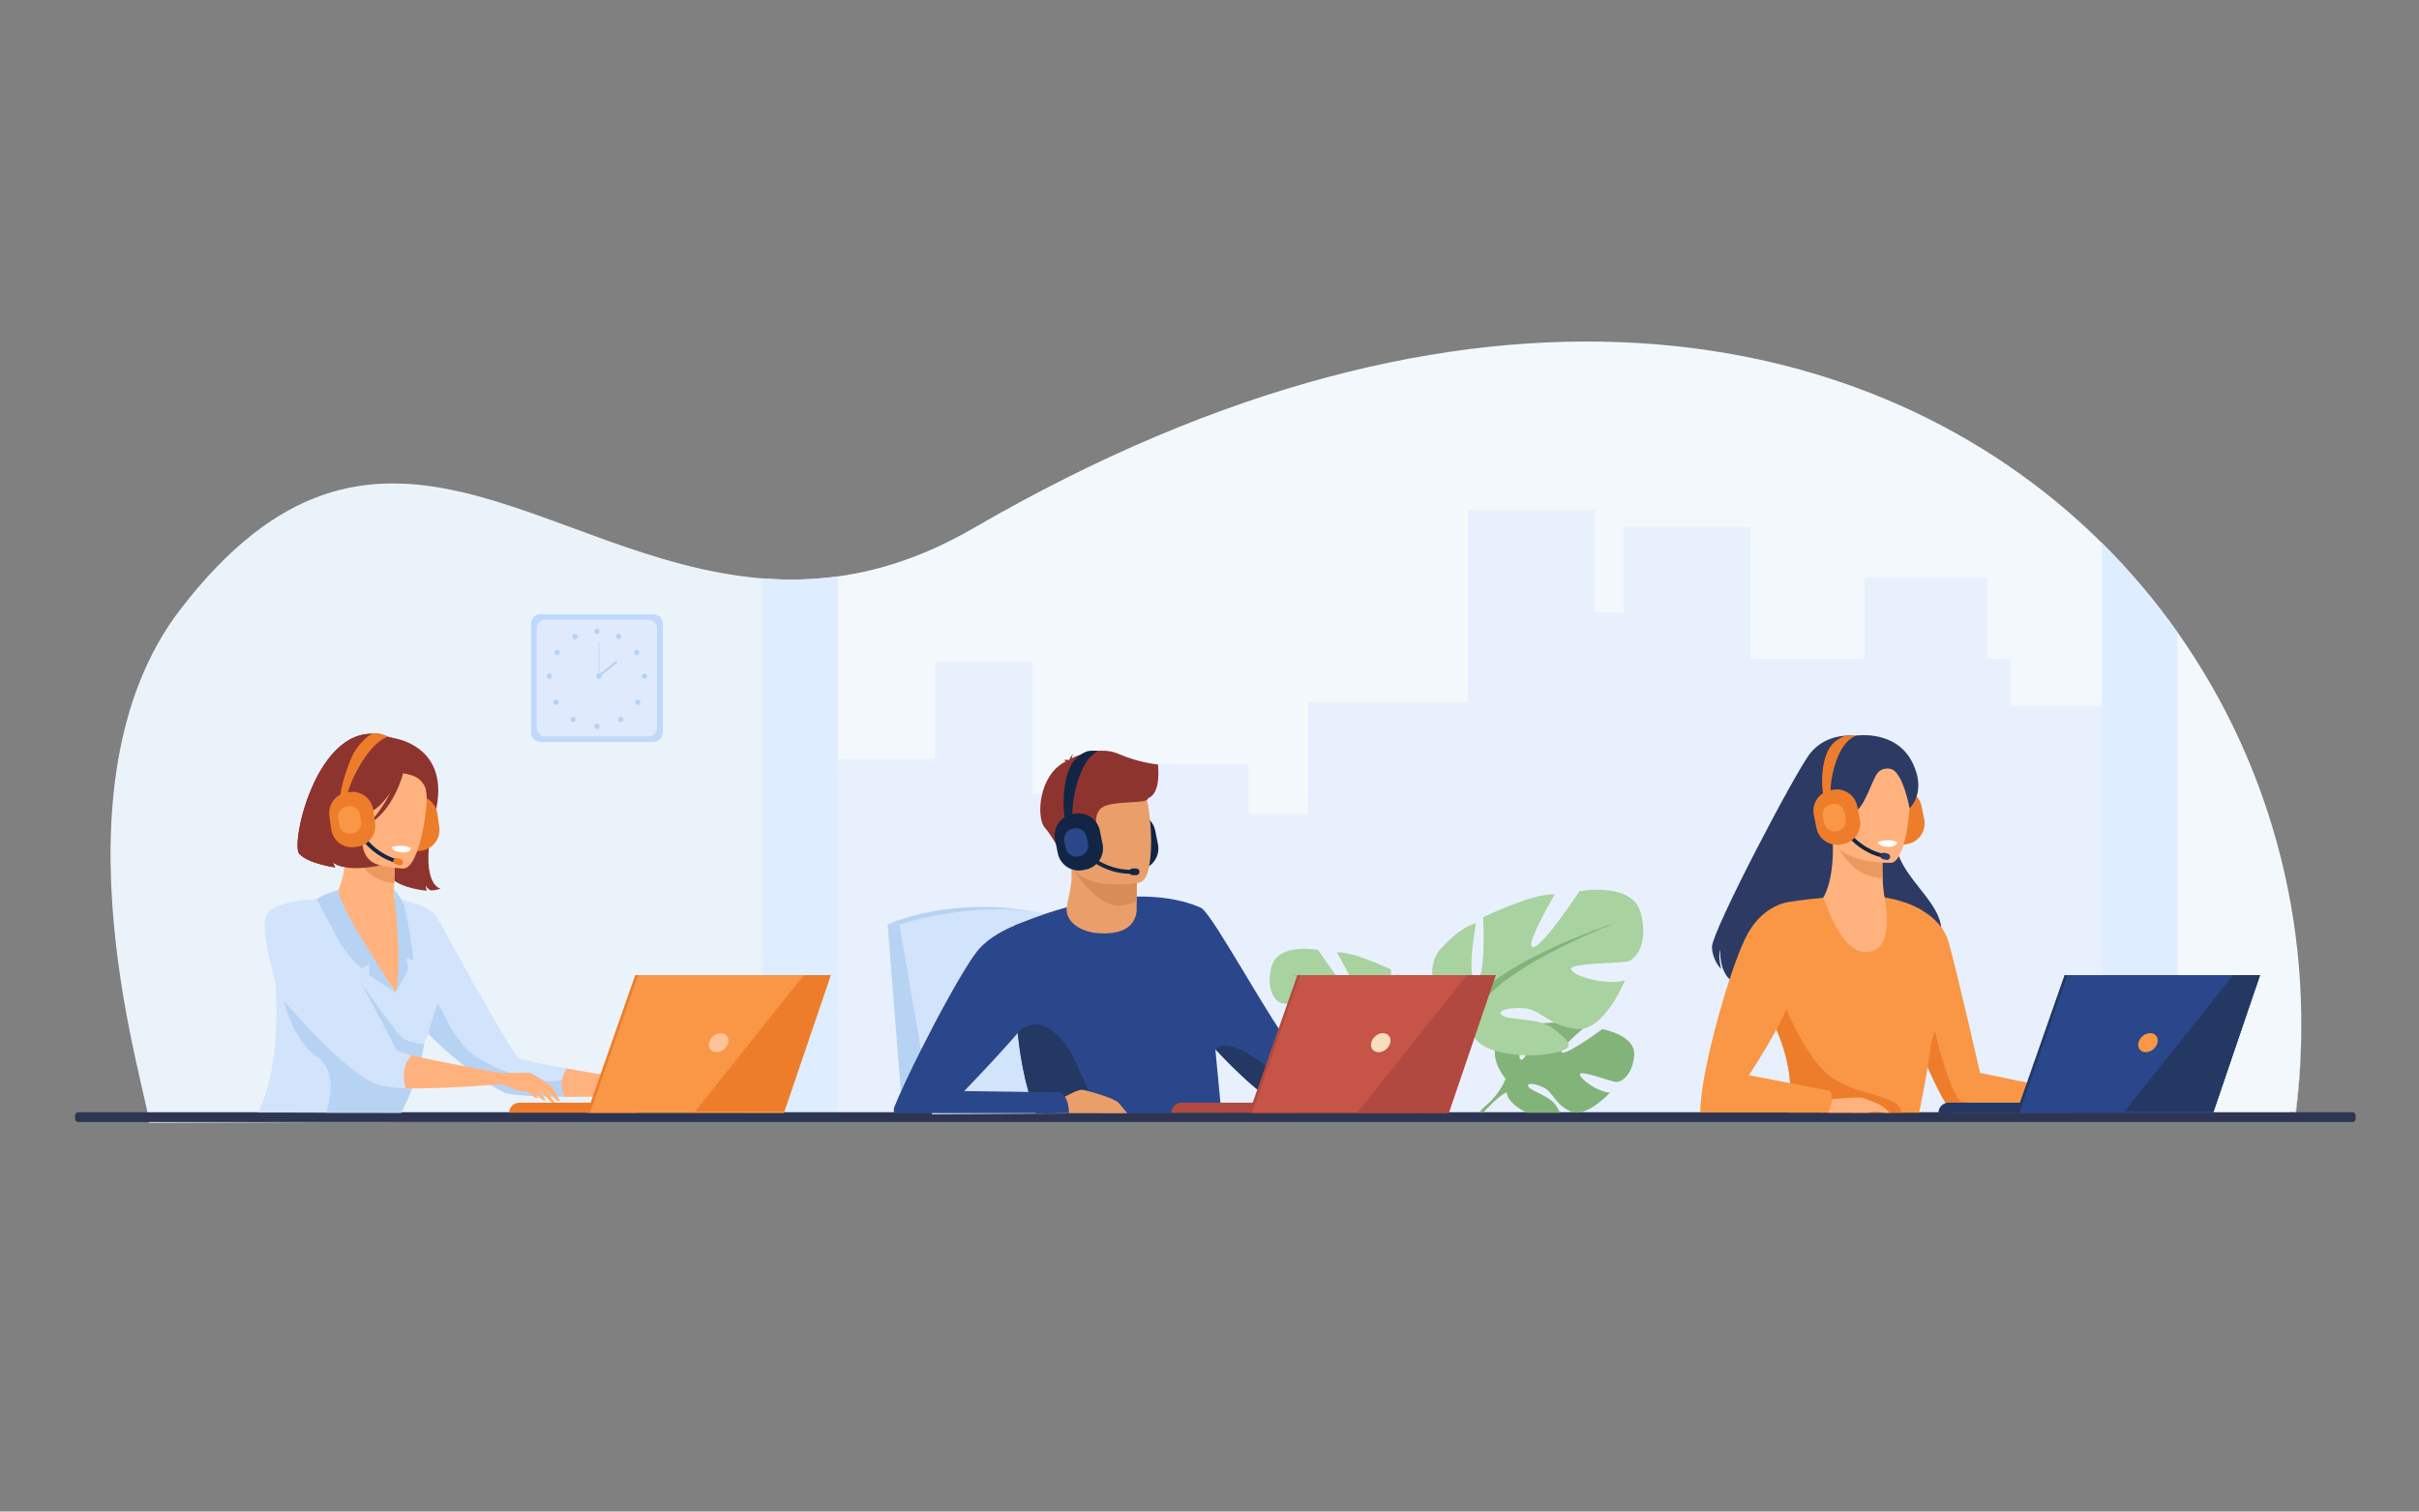 <?xml version="1.0" encoding="UTF-8" standalone="no"?>
<svg
   xmlns:dc="http://purl.org/dc/elements/1.1/"
   xmlns:cc="http://creativecommons.org/ns#"
   xmlns:rdf="http://www.w3.org/1999/02/22-rdf-syntax-ns#"
   xmlns:svg="http://www.w3.org/2000/svg"
   xmlns="http://www.w3.org/2000/svg"
   xmlns:sodipodi="http://sodipodi.sourceforge.net/DTD/sodipodi-0.dtd"
   xmlns:inkscape="http://www.inkscape.org/namespaces/inkscape"
   version="1.1"
   id="svg2"
   xml:space="preserve"
   width="4266.667"
   height="2666.667"
   viewBox="0 0 4266.667 2666.667"
   sodipodi:docname="6340.eps"><rect x="0" y="0" width="4266.667" height="2666.667" fill="#808080" stroke="none"/><defs
     id="defs6" /><sodipodi:namedview
     pagecolor="transparent"
     bordercolor="#666666"
     borderopacity="1"
     objecttolerance="10"
     gridtolerance="10"
     guidetolerance="10"
     inkscape:pageopacity="0"
     inkscape:pageshadow="2"
     inkscape:window-width="640"
     inkscape:window-height="480"
     id="namedview4" /><g
     id="g10"
     inkscape:groupmode="layer"
     inkscape:label="ink_ext_XXXXXX"
     transform="matrix(1.333,0,0,-1.333,0,2666.667)"><g
       id="g12"
       transform="scale(0.1)"><path
         d="M 0,0 H 32000 V 20000 H 0 Z"
         style="fill:transparent;fill-opacity:1;fill-rule:nonzero;stroke:none"
         id="path14" /><path
         d="M 10584,12335.9 V 5175.1 l -8614.8,-30.3 c 21.63,313.1 -1396.384,4441.6 421.21,6800.2 2579.28,3348.1 4783.46,640.4 7693.09,405.3 164.4,-13 330.3,-18.7 500.5,-14.4"
         style="fill:#ebf3fa;fill-opacity:1;fill-rule:nonzero;stroke:none"
         id="path16" /><path
         d="m 30378.5,5313.6 c -5.8,-44.9 -243.8,-41.1 -481.1,-37.3 -235.5,3.8 -470.3,7.6 -476.7,-36.2 l -5823.5,-20.3 H 10584 v 7116.1 c 164.5,4.3 330.4,17.3 500.6,40.4 571.2,77.9 1169.9,274 1804.6,643.3 6569.3,3809.8 11918.2,2775.5 14921.6,-199 369.3,-366.4 704,-763.1 1001.1,-1182.9 1276.7,-1807.5 1853.7,-4059.3 1566.6,-6324.1"
         style="fill:#f3f8fc;fill-opacity:1;fill-rule:nonzero;stroke:none"
         id="path18" /><path
         d="M 23597.2,5169.4 H 10584 v 5.7 l 13013.2,44.7 5823.5,20.3 c 4.6,31.4 127,38.3 282.7,38.4 0.1,0 0.2,0 0.3,0 0,0 0.1,0 0.2,0 51.4,0 106.5,-0.8 162.2,-1.7 0.8,0 1.6,0 2.4,0 6,-0.1 12,-0.2 18,-0.3 3.6,-0.1 7.3,-0.1 10.9,-0.2 66.3,-1 132.7,-2.1 194,-2.1 155.9,0 279.3,6.9 286.9,38 0.1,0.5 0.2,0.9 0.2,1.4 v 0 0 c 7.9,62.5 15.2,124.9 21.8,187.3 29.9,282.2 46.7,564.2 49.8,844.6 0.3,22.7 0.5,45.2 0.6,67.9 0.3,-382.1 -22.8,-765.5 -72.2,-1150.3 -4.1,-32.3 -128.9,-39.4 -287,-39.4 -61.3,0 -127.7,1.1 -194,2.1 -66.3,1.1 -132.5,2.2 -193.6,2.2 -156,0 -278.6,-7 -283.2,-38.5 l -5823.5,-20.1"
         style="fill:#f3f8fc;fill-opacity:1;fill-rule:nonzero;stroke:none"
         id="path20" /><path
         d="m 29886.5,5276.5 c -6,0.1 -12,0.2 -18,0.3 6,-0.1 12,-0.2 18,-0.3 m -20.4,0.3 c -55.7,0.9 -110.8,1.7 -162.2,1.7 51.4,0 106.5,-0.8 162.2,-1.7 m -162.7,1.7 c 0.1,0 0.2,0 0.3,0 v 0 c -0.1,0 -0.2,0 -0.3,0 m 674.9,33.7 c 0.1,0.5 0.2,0.9 0.2,1.4 0,-0.5 -0.1,-0.9 -0.2,-1.4 m 0.2,1.4 c 7.9,62.4 15.2,124.9 21.8,187.3 -6.6,-62.4 -13.9,-124.8 -21.8,-187.3 m 71.6,1031.9 c 0.4,31.6 0.6,63.2 0.6,94.7 0,-8.9 0,-17.9 0,-26.8 -0.1,-22.7 -0.3,-45.2 -0.6,-67.9"
         style="fill:#eef5fb;fill-opacity:1;fill-rule:nonzero;stroke:none"
         id="path22" /><path
         d="M 27889.6,10661.6 V 5219.7 h -16805 v 4735.5 h 1288.2 v 1292.4 H 13661 v -1746 h 1042.9 v 390.1 h 1816.6 v -659.5 h 790.7 v 1481.2 h 2116.3 v 2540.2 H 21101 v -1354.8 h 381.6 v 1134.9 h 1673.5 v -1748.2 h 1516.7 v 1072.8 h 1622.1 v -1072.8 h 302.4 v -623.9 h 1292.3"
         style="fill:#e8f0fd;fill-opacity:1;fill-rule:nonzero;stroke:none"
         id="path24" /><path
         d="M 8645.31,10184.8 H 7150.95 c -68.61,0 -124.73,56.1 -124.73,124.8 v 1442.3 c 0,68.6 56.12,124.7 124.73,124.7 h 1494.36 c 68.61,0 124.73,-56.1 124.73,-124.7 v -1442.3 c 0,-68.7 -56.12,-124.8 -124.73,-124.8"
         style="fill:#c0d8fb;fill-opacity:1;fill-rule:nonzero;stroke:none"
         id="path26" /><path
         d="m 8580.58,10258.1 h -1364.9 c -62.65,0 -113.92,51.3 -113.92,113.9 v 1317.4 c 0,62.7 51.27,113.9 113.92,113.9 h 1364.9 c 62.65,0 113.92,-51.2 113.92,-113.9 V 10372 c 0,-62.6 -51.27,-113.9 -113.92,-113.9"
         style="fill:#dfebfd;fill-opacity:1;fill-rule:nonzero;stroke:none"
         id="path28" /><path
         d="m 7862.01,11648.9 c 0,20 16.17,36.1 36.12,36.1 19.95,0 36.12,-16.1 36.12,-36.1 0,-19.9 -16.17,-36.1 -36.12,-36.1 -19.95,0 -36.12,16.2 -36.12,36.1"
         style="fill:#b7d3f3;fill-opacity:1;fill-rule:nonzero;stroke:none"
         id="path30" /><path
         d="m 8153.49,11597.9 c 9.68,17.4 31.68,23.7 49.12,14 17.43,-9.7 23.71,-31.7 14.02,-49.1 -9.69,-17.5 -31.68,-23.7 -49.12,-14.1 -17.44,9.7 -23.72,31.7 -14.02,49.2"
         style="fill:#b7d3f3;fill-opacity:1;fill-rule:nonzero;stroke:none"
         id="path32" /><path
         d="m 8403.2,11399.5 c 16.77,10.8 39.12,6 49.93,-10.8 10.82,-16.8 6,-39.1 -10.77,-49.9 -16.76,-10.9 -39.12,-6 -49.93,10.7 -10.82,16.8 -5.99,39.2 10.77,50"
         style="fill:#b7d3f3;fill-opacity:1;fill-rule:nonzero;stroke:none"
         id="path34" /><path
         d="m 8526.89,11092.4 c 19.95,0 36.12,-16.2 36.12,-36.1 0,-20 -16.17,-36.1 -36.12,-36.1 -19.95,0 -36.12,16.1 -36.12,36.1 0,19.9 16.17,36.1 36.12,36.1"
         style="fill:#b7d3f3;fill-opacity:1;fill-rule:nonzero;stroke:none"
         id="path36" /><path
         d="m 8463.74,10736 c 14.1,-14.1 14.1,-36.9 0,-51 -14.11,-14.1 -36.98,-14.1 -51.09,0 -14.11,14.1 -14.11,36.9 0,51 14.11,14.2 36.98,14.2 51.09,0"
         style="fill:#b7d3f3;fill-opacity:1;fill-rule:nonzero;stroke:none"
         id="path38" /><path
         d="m 8236.9,10508.6 c 14.11,-14.1 14.11,-37 0,-51.1 -14.1,-14.1 -36.98,-14.1 -51.08,0 -14.11,14.1 -14.11,37 0,51.1 14.1,14.1 36.98,14.1 51.08,0"
         style="fill:#b7d3f3;fill-opacity:1;fill-rule:nonzero;stroke:none"
         id="path40" /><path
         d="m 7862.01,10391.4 c 0,19.9 16.17,36.1 36.12,36.1 19.95,0 36.12,-16.2 36.12,-36.1 0,-20 -16.17,-36.1 -36.12,-36.1 -19.95,0 -36.12,16.1 -36.12,36.1"
         style="fill:#b7d3f3;fill-opacity:1;fill-rule:nonzero;stroke:none"
         id="path42" /><path
         d="m 7641.62,11597.9 c -9.69,17.4 -31.68,23.7 -49.12,14 -17.44,-9.7 -23.72,-31.7 -14.02,-49.1 9.68,-17.5 31.68,-23.7 49.12,-14.1 17.43,9.7 23.71,31.7 14.02,49.2"
         style="fill:#b7d3f3;fill-opacity:1;fill-rule:nonzero;stroke:none"
         id="path44" /><path
         d="m 7391.91,11399.5 c -16.76,10.8 -39.12,6 -49.94,-10.8 -10.81,-16.8 -5.99,-39.1 10.77,-49.9 16.77,-10.9 39.13,-6 49.94,10.7 10.82,16.8 5.99,39.2 -10.77,50"
         style="fill:#b7d3f3;fill-opacity:1;fill-rule:nonzero;stroke:none"
         id="path46" /><path
         d="m 7268.22,11092.4 c -19.95,0 -36.13,-16.2 -36.13,-36.1 0,-20 16.18,-36.1 36.13,-36.1 19.95,0 36.12,16.1 36.12,36.1 0,19.9 -16.17,36.1 -36.12,36.1"
         style="fill:#b7d3f3;fill-opacity:1;fill-rule:nonzero;stroke:none"
         id="path48" /><path
         d="m 7331.37,10736 c -14.1,-14.1 -14.1,-36.9 0,-51 14.11,-14.1 36.98,-14.1 51.09,0 14.1,14.1 14.1,36.9 0,51 -14.11,14.2 -36.98,14.2 -51.09,0"
         style="fill:#b7d3f3;fill-opacity:1;fill-rule:nonzero;stroke:none"
         id="path50" /><path
         d="m 7558.2,10508.6 c -14.1,-14.1 -14.1,-37 0,-51.1 14.11,-14.1 36.99,-14.1 51.09,0 14.11,14.1 14.11,37 0,51.1 -14.1,14.1 -36.98,14.1 -51.09,0"
         style="fill:#b7d3f3;fill-opacity:1;fill-rule:nonzero;stroke:none"
         id="path52" /><path
         d="m 7888.39,11056.3 c 0,19.9 16.17,36.1 36.12,36.1 19.95,0 36.12,-16.2 36.12,-36.1 0,-20 -16.17,-36.1 -36.12,-36.1 -19.95,0 -36.12,16.1 -36.12,36.1"
         style="fill:#b7d3f3;fill-opacity:1;fill-rule:nonzero;stroke:none"
         id="path54" /><path
         d="m 7929.44,11056.3 h -9.86 v 451.3 h 9.86 v -451.3"
         style="fill:#b7d3f3;fill-opacity:1;fill-rule:nonzero;stroke:none"
         id="path56" /><path
         d="m 7929.1,11045.3 -18.27,23.3 239.24,187.8 18.26,-23.3 -239.23,-187.8"
         style="fill:#b7d3f3;fill-opacity:1;fill-rule:nonzero;stroke:none"
         id="path58" /><path
         d="M 11084.6,12376.3 V 5257.2 h -1001.3 v 7093.5 c 324.4,-26.5 657.7,-21.7 1001.3,25.6"
         style="fill:#deedff;fill-opacity:1;fill-rule:nonzero;stroke:none"
         id="path60" /><path
         d="M 28812,11637.6 V 5257.2 h -1001.3 v 7563.4 c 370.1,-366.6 704.5,-762.8 1001.3,-1183"
         style="fill:#deedff;fill-opacity:1;fill-rule:nonzero;stroke:none"
         id="path62" /><path
         d="M 31126.5,5155 H 1036.59 c -23.94,0 -43.531,19.6 -43.531,43.5 v 42.7 c 0,23.9 19.591,43.5 43.531,43.5 H 31126.5 c 23.9,0 43.5,-19.6 43.5,-43.5 v -42.7 c 0,-23.9 -19.6,-43.5 -43.5,-43.5"
         style="fill:#2e3552;fill-opacity:1;fill-rule:nonzero;stroke:none"
         id="path64" /><path
         d="M 11905.6,7770.1 H 11745 L 11941.7,5281 h 390.6 l -426.7,2489.1"
         style="fill:#b7d3f3;fill-opacity:1;fill-rule:nonzero;stroke:none"
         id="path66" /><path
         d="m 15099.4,8496.4 -34.4,-7 c -153.6,-31 -304.5,69.2 -335.6,222.7 l -36.4,180.2 c -31,153.5 69.2,304.5 222.7,335.6 l 34.5,6.9 c 153.5,31 304.5,-69.2 335.5,-222.7 l 36.4,-180.2 c 31.1,-153.5 -69.2,-304.5 -222.7,-335.5"
         style="fill:#122544;fill-opacity:1;fill-rule:nonzero;stroke:none"
         id="path68" /><path
         d="m 11745,7770.1 c 0,0 877.1,411.7 2078.7,137.8 L 11905.6,7770.1 H 11745"
         style="fill:#b7d3f3;fill-opacity:1;fill-rule:nonzero;stroke:none"
         id="path70" /><path
         d="m 12332.3,5257.2 -426.7,2512.9 c 0,0 1343.8,451.2 2386.4,0 l 620.2,-2497 -2579.9,-15.9"
         style="fill:#d2e3fc;fill-opacity:1;fill-rule:nonzero;stroke:none"
         id="path72" /><path
         d="m 21623.3,6035.3 c -23.9,-272.6 -177.8,-356.8 -245.5,-349.5 -67.7,7.2 -463.6,158.3 -472.2,102.9 -8.6,-55.5 229.7,-236.7 396.5,-245.2 0,0 -315.1,-347.5 -524.4,-247.2 -209.5,100.3 -227.3,259.3 -357.9,318.9 -130.5,59.6 -241.9,59.4 -188,-1.4 53.9,-60.8 290.1,-119.9 364.7,-251.9 17.7,-31.2 34.9,-60 48,-85.3 l -440.9,0.9 c -139.8,69.4 -257.6,165.3 -266.4,268.5 -0.6,7.9 -1.3,15.5 -1.8,22.7 -13.6,158.9 -13.6,158.9 -13.6,158.9 0,0 -226.4,264.1 -108.7,483.2 19.5,36.4 48.5,71.6 89.7,104.1 0,0 211,127.8 383.1,117.3 0,0 -133.4,-223.5 -170.9,-356.4 -13.3,-46.9 -14.6,-82.4 5.9,-93 22.5,-11.6 51.6,22.1 81.7,76.2 75.4,135.4 157.1,398.9 157.1,398.9 0,0 126.9,12.3 271.3,14.2 64.8,0.8 133.1,-0.4 195,-5.9 68.4,-6 129,-17.1 168.4,-36 0,0 -8.6,-7.1 -23.1,-19.2 -21.5,-18 -56,-47.3 -94.4,-81.2 -113.9,-100.7 -261.8,-242.8 -206.5,-255.5 44.7,-10.4 185.3,73.1 310.4,156 116.4,77.1 219.4,153.7 219.4,153.7 0,0 446.9,-76.1 423.1,-348.7"
         style="fill:#82b378;fill-opacity:1;fill-rule:nonzero;stroke:none"
         id="path74" /><path
         d="m 21403.7,6027.9 c 0,0 -1213.9,46.8 -1481.9,-300.3 0,0 -59.3,-177.6 -241.7,-339.3 l -28.5,-77.5 c 0,0 210.4,221.8 285.6,235.2 0,0 -117.7,430.1 1466.5,481.9"
         style="fill:#82b378;fill-opacity:1;fill-rule:nonzero;stroke:none"
         id="path76" /><path
         d="m 19731.1,5390.3 c -10.4,-11.4 -26,-26.9 -48.3,-47.5 l -0.5,-0.5 c -7.7,-7.1 -15.3,-14.8 -22.6,-23.1 -11.2,-12.4 -22,-26.1 -32.3,-40.6 l -56.8,0.1 c 58.4,71.9 109.4,109.6 109.4,109.6 l 0.2,0.1 c 4.4,2.7 109,65.9 50.9,1.9"
         style="fill:#82b378;fill-opacity:1;fill-rule:nonzero;stroke:none"
         id="path78" /><path
         d="m 18596.7,6179.3 c 0,0 489.7,274.2 261.2,646.4 0,0 -182.9,228.6 -378.8,287.3 0,0 104.5,-555 0,-568.1 -104.5,-13 -71.8,626.9 -71.8,626.9 0,0 -515.9,248.1 -718.3,228.5 0,0 320,-541.9 215.5,-528.9 -104.5,13.1 -463.6,561.6 -463.6,561.6 0,0 -528.9,97.9 -613.8,-215.5 -84.9,-313.4 52.2,-470.1 130.6,-489.7 78.3,-19.6 581.1,-13.1 568.1,-78.4 -13.1,-65.3 -352.6,-169.8 -542,-111 0,0 209,-515.8 483.2,-489.7 274.3,26.1 359.2,195.9 528.9,208.9 169.8,13.1 293.9,-32.6 209,-78.3 -84.9,-45.7 -372.2,-15 -509.3,-131.6 -137.2,-116.6 -248.2,-188.4 6.5,-240.6 254.6,-52.3 711.7,-19.6 803.1,176.3 91.5,195.9 91.5,195.9 91.5,195.9"
         style="fill:#a8d29f;fill-opacity:1;fill-rule:nonzero;stroke:none"
         id="path80" /><path
         d="m 17068.7,7119.6 c 0,0 1371.3,-444.1 1528,-940.3 0,0 -6.6,-222 130.6,-476.7 v -98 c 0,0 -143.7,333.1 -222.1,378.8 0,0 306.9,430.9 -1436.5,1136.2"
         style="fill:#82b378;fill-opacity:1;fill-rule:nonzero;stroke:none"
         id="path82" /><path
         d="m 18854.3,5279.7 -78.4,0.1 c -2.4,113.4 -15.5,240.6 -54.2,337.5 v 0.1 c -4.9,12.2 -10.1,23.8 -15.8,34.9 l -0.1,0.4 c -16.3,31.8 -27.3,55.3 -34.2,72.3 h -0.1 c -40.1,98.3 55.8,-22.4 55.8,-22.4 0,0 114.9,-174.6 127,-422.9"
         style="fill:#82b378;fill-opacity:1;fill-rule:nonzero;stroke:none"
         id="path84" /><path
         d="m 19375.8,6557.5 c 0,0 -645.6,361.5 -344.3,852.1 0,0 241,301.3 499.2,378.8 0,0 -137.7,-731.7 0,-748.9 137.7,-17.2 94.7,826.3 94.7,826.3 0,0 680,327.1 946.8,301.3 0,0 -421.7,-714.4 -284,-697.2 137.7,17.2 611.1,740.2 611.1,740.2 0,0 697.2,129.1 809.1,-284 111.9,-413.2 -68.8,-619.8 -172.1,-645.6 -103.3,-25.8 -766.1,-17.2 -748.9,-103.3 17.2,-86 464.8,-223.8 714.4,-146.3 0,0 -275.4,-680 -636.9,-645.5 -361.5,34.4 -473.4,258.2 -697.2,275.4 -223.8,17.2 -387.4,-43 -275.5,-103.3 111.9,-60.3 490.7,-19.7 671.4,-173.4 180.8,-153.7 327.1,-248.4 -8.6,-317.2 -335.7,-68.9 -938.2,-25.8 -1058.7,232.4 -120.5,258.2 -120.5,258.2 -120.5,258.2"
         style="fill:#a8d29f;fill-opacity:1;fill-rule:nonzero;stroke:none"
         id="path86" /><path
         d="m 21389.9,7797 c 0,0 -1807.5,-585.3 -2014.1,-1239.5 0,0 8.6,-292.7 -172.2,-628.3 V 5800 c 0,0 189.4,439 292.7,499.3 0,0 -404.6,568.1 1893.6,1497.7"
         style="fill:#82b378;fill-opacity:1;fill-rule:nonzero;stroke:none"
         id="path88" /><path
         d="m 19277.1,5958.9 -0.1,-0.3 c -9.1,-22.4 -23.6,-53.5 -45.1,-95.5 l -0.2,-0.3 c -7.4,-14.6 -14.3,-29.9 -20.6,-45.9 l -0.1,-0.1 c -61.9,-155 -74.1,-369.1 -71.8,-537.7 l -103.7,0.2 c -12.4,375.7 168.1,649.9 168.1,649.9 h 0.1 c 2.7,3.4 125.6,157.5 73.4,29.7"
         style="fill:#82b378;fill-opacity:1;fill-rule:nonzero;stroke:none"
         id="path90" /><path
         d="m 16161.8,5273.1 h -2455.4 c -36.3,87.9 -68.1,182 -96,279.8 -70,244.9 -115.4,514.7 -144.2,779 -0.4,3.3 -0.8,6.8 -1.2,10.2 -49.5,458.4 -49.8,899.3 -43.1,1164.2 3.9,153.3 9.9,247.7 10.3,252.3 v 0.1 c 5.2,2.2 10.5,4.3 15.7,6.4 130.3,54.7 255.1,101.8 374.8,142.5 l 1,0.3 c 100.6,34.3 197.5,63.9 290.7,89.4 163.8,45 316.2,77.3 457.2,99.8 166.1,26.2 316.5,38.7 451.3,41.6 6.1,0.2 12,0.2 18.1,0.4 35.6,0.6 70,0.5 103.3,-0.3 336.2,-7.2 559.8,-74.1 672.9,-118.7 15.8,-6.2 29.3,-12 40.5,-17.2 1.5,-0.6 3,-1.2 4.5,-1.9 12.8,-5.7 22.7,-10.5 29.6,-14 l 2.7,-1.5 c 3.4,-1.7 6.6,-3.5 9.7,-5.4 l 177.1,-1860.8 80.5,-846.2"
         style="fill:#2b478b;fill-opacity:1;fill-rule:nonzero;stroke:none"
         id="path92" /><path
         d="m 18608.6,5675.3 c -246,-114.2 -1709.3,-210 -1849.8,-169.6 -72.1,20.8 -373.8,286.5 -677.3,613.4 l -0.2,0.2 c -287.3,309.2 -576.8,673.2 -674.5,935.1 -200.9,538.1 -28.2,1016 -28.2,1016 0,0 373.4,1.6 525.6,-90.3 152.2,-92.2 1022.5,-1694.9 1138.8,-1737.2 116.4,-42.5 1494.9,-121.3 1652.7,-196.2 0,0 158.7,-257.2 -87.1,-371.4"
         style="fill:#2b478b;fill-opacity:1;fill-rule:nonzero;stroke:none"
         id="path94" /><path
         d="m 15040.7,8074 -0.3,-90.7 c 0,0 25.1,-283.3 -323.8,-325.2 -348.8,-42 -613.4,109.6 -604.3,328.2 31.2,169.4 65.5,285.7 67.6,425.8 0.8,52.1 -2.9,107.3 -12.7,169.7 l 676.2,14.5 199.2,-32.2 -1.9,-490.1"
         style="fill:#ea9e6a;fill-opacity:1;fill-rule:nonzero;stroke:none"
         id="path96" /><path
         d="m 15042.6,8564.1 -1.9,-490.1 c -71.7,-33.6 -152.7,-54.1 -243.6,-54.2 -310.7,-0.5 -620.1,499.6 -629.9,562 l 875.4,-17.7"
         style="fill:#d88d59;fill-opacity:1;fill-rule:nonzero;stroke:none"
         id="path98" /><path
         d="m 15082.4,8326 c 0,0 -865.7,-176.3 -967.2,364.5 -101.4,540.8 -281.5,882.3 266.9,1017.7 548.5,135.4 694.9,-50.7 772.7,-223 77.7,-172.3 150.2,-1099.4 -72.4,-1159.2"
         style="fill:#ea9e6a;fill-opacity:1;fill-rule:nonzero;stroke:none"
         id="path100" /><path
         d="m 15322.5,9887.4 c 0,0 -241.5,18.2 -526.5,141.6 -231.4,100.1 -522.8,-11 -617.4,-61.1 2.5,15.3 8.5,36.2 23,57 0,0 -42.5,-30.2 -48.7,-72.3 -4.4,-3.2 -6.3,-5.5 -5.2,-6.2 0,0 -48.2,8.7 -79.1,-5.2 0,0 21.6,3.1 29.4,-10.8 0.8,-1.5 2,-2.8 3.5,-3.9 -360.4,-174.8 -392.8,-744.7 -276.6,-876.4 139.9,-158.5 307.9,-515.5 307.9,-515.5 0,0 60.9,84.5 35.3,224.1 -25.6,139.5 95,139.7 247.2,203.4 152.2,63.7 25,241.2 158.1,349.3 133.1,108.1 621.9,45.4 615.4,127.9 181.3,66.4 133.7,429.5 133.7,448.1"
         style="fill:#8e342e;fill-opacity:1;fill-rule:nonzero;stroke:none"
         id="path102" /><path
         d="m 13706.4,5273.1 c -36.3,87.9 -68.1,182 -96,279.8 -70,244.9 -115.4,514.7 -144.2,779 -0.4,3.3 -0.8,6.8 -1.2,10.2 1.9,-0.9 5,-6 7,-3.5 95.6,116.1 356.6,243.2 672.6,-219.5 63.1,-92.1 339.6,-738.1 383.7,-846 h -821.9"
         style="fill:#233862;fill-opacity:1;fill-rule:nonzero;stroke:none"
         id="path104" /><path
         d="m 13963,5273.1 c -7.1,41.7 0.7,94.3 33.3,159.8 0,0 40.5,26.3 94.3,56.9 80.2,45.2 189.8,99.9 239.5,91.2 8.9,-1.7 20.9,-4.3 35.2,-7.7 117.8,-28.3 392.5,-112.9 434,-162.5 34.2,-40.7 80.8,-92.6 112.9,-137.7 H 13963"
         style="fill:#ea9e6a;fill-opacity:1;fill-rule:nonzero;stroke:none"
         id="path106" /><path
         d="m 14144.6,5273.1 h -2313.5 c -6.2,29.7 -6.5,57.1 1.7,77.8 69,174.3 203.7,461.2 358.8,769.1 114.1,226.5 239.2,464.4 357.2,677.1 163.9,295.4 314.1,542.5 402.3,643.8 69.5,79.7 157.4,146.6 248.9,201.7 77.7,46.8 158.1,85.2 232.2,116 v 0.1 c 5.2,2.2 10.5,4.3 15.7,6.4 161.1,65.3 288.8,93.9 288.8,93.9 0,0 1.8,-73.1 1.9,-185.4 0.5,-326.1 -12,-983.3 -116.1,-1143.6 -29,-44.7 -83,-112.2 -150.5,-191.4 -2,-2.3 -3.9,-4.5 -5.8,-6.7 -36.6,-42.9 -77.1,-89 -119.6,-136.4 -241.5,-270.5 -547.3,-588.2 -584.5,-626.8 -2.7,-2.6 -3.9,-4 -3.9,-4 h 4.5 l 648.7,-9 199,-2.8 412.5,-5.6 c 28.5,-12.3 50.7,-32.5 67.7,-57.5 39.9,-58.4 52.2,-143.4 54,-216.7"
         style="fill:#2b478b;fill-opacity:1;fill-rule:nonzero;stroke:none"
         id="path108" /><path
         d="m 18608.6,5675.3 c -246,-114.2 -1709.3,-210 -1849.8,-169.6 -72.1,20.8 -373.8,286.5 -677.3,613.4 15,-2 153.8,229.4 786.7,-324.2 0,0 165.7,-73.8 616.7,-32.5 451.1,41.3 1030.3,56.5 1123.7,-87.1"
         style="fill:#233862;fill-opacity:1;fill-rule:nonzero;stroke:none"
         id="path110" /><path
         d="m 17171.1,5277.5 h -1672.8 c 0,73.6 59.7,133.3 133.4,133.3 h 1539.4 v -133.3"
         style="fill:#b24940;fill-opacity:1;fill-rule:nonzero;stroke:none"
         id="path112" /><path
         d="m 17166.3,7099.3 h 2586.2 l -620.3,-1821.8 h -2603 l 637.1,1821.8"
         style="fill:#b24940;fill-opacity:1;fill-rule:nonzero;stroke:none"
         id="path114" /><path
         d="m 19790.6,7099.3 -620.3,-1821.8 h -2603 l 637.1,1821.8 h 2586.2"
         style="fill:#c65447;fill-opacity:1;fill-rule:nonzero;stroke:none"
         id="path116" /><path
         d="m 18396.3,6205.2 c -16.1,-69.6 -85.5,-126 -155.1,-126 -69.7,0 -113.1,56.4 -97,126 16.1,69.7 85.5,126.1 155.1,126.1 69.7,0 113.1,-56.4 97,-126.1"
         style="fill:#f9ddbf;fill-opacity:1;fill-rule:nonzero;stroke:none"
         id="path118" /><path
         d="m 19790.6,7099.3 -620.3,-1821.8 h -1210.9 l 1450.4,1821.8 h 380.8"
         style="fill:#b24940;fill-opacity:1;fill-rule:nonzero;stroke:none"
         id="path120" /><path
         d="m 14366.8,8496.4 -34.4,-7 c -153.6,-31 -304.5,69.2 -335.6,222.7 l -36.4,180.2 c -31,153.5 69.2,304.5 222.7,335.6 l 34.5,6.9 c 153.5,31 304.5,-69.2 335.5,-222.7 l 36.4,-180.2 c 31.1,-153.5 -69.2,-304.5 -222.7,-335.5"
         style="fill:#122544;fill-opacity:1;fill-rule:nonzero;stroke:none"
         id="path122" /><path
         d="m 14098.5,9145.4 c -23,41.7 -56.9,377.1 35.3,644.1 44.5,129.1 116.6,202.7 207,252.4 32.7,17.9 69.3,27.5 106.6,27.5 l 90.9,-1.5 c -299.2,-126.6 -368.6,-804.3 -345.3,-876.6 -0.7,2.3 -1.6,3.9 -2.3,5.1 l -92.2,-51"
         style="fill:#122544;fill-opacity:1;fill-rule:nonzero;stroke:none"
         id="path124" /><path
         d="m 14971.7,8439.9 c -502.9,0 -751.7,397.4 -754.2,401.4 l 45,27.5 -22.5,-13.8 22.4,13.8 c 2.4,-3.8 236.7,-376.2 709.3,-376.2 3.1,0 6.3,0 9.5,0.1 l 0.5,-52.7 c -3.3,0 -6.7,-0.1 -10,-0.1"
         style="fill:#122544;fill-opacity:1;fill-rule:nonzero;stroke:none"
         id="path126" /><path
         d="m 14285.7,8672.8 -17.1,-3.5 c -76.5,-15.4 -151.7,34.5 -167.2,111 l -18.1,89.8 c -15.5,76.5 34.5,151.7 110.9,167.2 l 17.2,3.4 c 76.5,15.5 151.7,-34.5 167.2,-110.9 l 18.1,-89.8 c 15.5,-76.5 -34.5,-151.7 -111,-167.2"
         style="fill:#2b478b;fill-opacity:1;fill-rule:nonzero;stroke:none"
         id="path128" /><path
         d="m 15034.1,8422.4 h -47.4 c -24.1,0 -43.9,19.8 -43.9,43.9 0,24.2 19.8,43.9 43.9,43.9 h 47.4 c 24.2,0 43.9,-19.7 43.9,-43.9 0,-24.1 -19.7,-43.9 -43.9,-43.9"
         style="fill:#122544;fill-opacity:1;fill-rule:nonzero;stroke:none"
         id="path130" /><path
         d="m 4974.97,9209.3 c 0,0 -421.88,-215.7 -114.46,-679 0,0 -362.45,-41.9 -453.61,62.3 0,0 13.74,-45.6 29.77,-67.8 0,0 -351.13,46 -476.94,179.1 -125.82,133 266.51,1903.3 1201.75,1541 0,0 831.52,-75.8 595.54,-1013.1 -235.98,-937.2 74.04,-989.3 74.04,-989.3 0,0 -93.36,-28 -134.99,-21 0,0 -56.93,33.4 -63.3,69 0,0 3.14,-54.8 15.93,-74.3 0,0 -339.97,24.5 -485.86,178.9 -145.88,154.4 -268.47,626.2 -187.87,814.2"
         style="fill:#8e342e;fill-opacity:1;fill-rule:nonzero;stroke:none"
         id="path132" /><path
         d="m 5577.14,8746.2 -33.77,-4.7 c -150.4,-20.8 -290.52,85.1 -311.39,235.5 l -24.49,176.6 c -20.86,150.4 85.12,290.5 235.52,311.4 l 33.77,4.7 c 150.39,20.8 290.52,-85.2 311.38,-235.6 l 24.5,-176.5 c 20.87,-150.4 -85.12,-290.5 -235.52,-311.4"
         style="fill:#ed7d2b;fill-opacity:1;fill-rule:nonzero;stroke:none"
         id="path134" /><path
         d="M 5673.49,7331 C 5547.62,7233.8 5467.97,6883 5265,6825.1 4504.18,6607.9 4095.78,7511.4 3962.18,7952.4 c 101.93,65.4 200.04,83.7 256.76,93.4 55.3,9.5 113.61,16.8 161.95,21.7 83.07,70.6 198.07,348.2 205.08,770.4 l 36.72,-7.9 615.23,-135.1 c 0,0 -17.94,-194.3 -22.27,-377.3 -3.25,-143.2 -7.88,-177.4 3.16,-194.5 47.87,-7.8 104.25,-130.2 104.25,-130.2 l 0.33,-0.5 c 8.83,-13 199.63,-293.5 350.1,-661.4"
         style="fill:#ffb27d;fill-opacity:1;fill-rule:nonzero;stroke:none"
         id="path136" /><path
         d="m 5237.97,8694.8 c 0,0 -18.07,-194.1 -22.27,-377.3 -345.52,16.9 -521.75,336.1 -593.02,512.4 l 615.29,-135.1"
         style="fill:#ed985f;fill-opacity:1;fill-rule:nonzero;stroke:none"
         id="path138" /><path
         d="m 8367.2,5504.1 c 0,0 -361.79,-13.3 -754.67,-14.7 -46.46,-0.2 -93.53,-0.2 -140.35,0 -319.96,1.4 -634.44,12.6 -768.2,47.1 C 6573.26,5570.1 6070.4,5911 5668,6323.8 l -0.12,0.3 c -31.21,-74.4 -54.75,-131.2 -55.36,-135.7 -11.83,-92.7 -31.58,-185.6 -55.48,-274.8 -91.21,-340.2 -243.26,-625.7 -248.5,-635.6 l -215.47,0.3 -1682.24,2.5 c 0,0 317.77,489.4 232.41,1743.3 -2.19,31.7 292.9,1043.4 292.9,1043.4 0,0 229.24,40.1 494.21,61.5 24.99,-22.8 76.45,-688.4 407.87,-726.9 53.9,-6.2 399.71,-534.4 399.71,-534.4 l 104.75,539.5 -123.89,715.9 c 159,-46.5 246.19,-63.3 378.37,-116.1 89.99,-36 164.49,-102.4 210.95,-187.4 231.56,-423.1 983.05,-1787.9 1059.75,-1819.8 71.82,-29.7 342.52,-83.9 628.95,-136.2 h 0.25 c 383.24,-69.9 794.66,-136.4 794.66,-136.4 l 75.48,-223.1"
         style="fill:#d2e3fc;fill-opacity:1;fill-rule:nonzero;stroke:none"
         id="path140" /><path
         d="m 5428.64,5277.9 -120.47,-0.4 0.37,0.5 z"
         style="fill:#d2e3fc;fill-opacity:1;fill-rule:nonzero;stroke:none"
         id="path142" /><path
         d="m 5340.51,8509.9 c 0,0 -818.09,16 -800.26,525.3 17.83,509.3 -75.75,854.4 447.33,865.7 523.09,11.3 617.71,-186.6 653.11,-358 35.4,-171.5 -86.92,-1024.1 -300.18,-1033"
         style="fill:#ffb27d;fill-opacity:1;fill-rule:nonzero;stroke:none"
         id="path144" /><path
         d="m 7612.53,5489.4 c -46.46,-0.2 -93.53,-0.2 -140.35,0 -319.96,1.4 -634.44,12.6 -768.2,47.1 C 6573.26,5570.1 6070.4,5911 5668,6323.8 l -0.12,0.3 c 0,0 84.87,324.9 121.45,379.3 36.58,54.5 180.95,-474.2 518.23,-689.3 337.28,-215.1 865.15,-365.8 1121.45,-304.8 172.66,41.1 190.35,-114.2 183.52,-219.9"
         style="fill:#b7d3f3;fill-opacity:1;fill-rule:nonzero;stroke:none"
         id="path146" /><path
         d="m 5179.83,8793.3 c 0,0 5.22,-60.9 139.37,-70.6 0,0 112.64,-8.1 117.32,57.5 0,0 -102.53,61.6 -256.69,13.1"
         style="fill:#ffffff;fill-opacity:1;fill-rule:nonzero;stroke:none"
         id="path148" /><path
         d="m 5224.11,8587.4 c -464.83,146.8 -578.84,586.8 -579.94,591.3 l 49.58,12.3 -24.79,-6.2 24.77,6.2 c 1.06,-4.2 108.95,-416.9 545.8,-554.9 2.92,-1 5.84,-1.9 8.8,-2.8 l -14.88,-48.8 c -3.11,0.9 -6.24,1.9 -9.34,2.9"
         style="fill:#122544;fill-opacity:1;fill-rule:nonzero;stroke:none"
         id="path150" /><path
         d="m 5276.77,8552.9 -43.84,13.9 c -22.31,7 -34.81,31.1 -27.76,53.4 7.05,22.3 31.08,34.8 53.41,27.7 l 43.83,-13.8 c 22.33,-7 34.82,-31.1 27.77,-53.4 -7.05,-22.3 -31.09,-34.8 -53.41,-27.8"
         style="fill:#ed7d2b;fill-opacity:1;fill-rule:nonzero;stroke:none"
         id="path152" /><path
         d="m 5386.98,9968.5 c 0,0 -209.46,-620.4 -523.64,-725.7 -314.17,-105.2 -418.38,19.4 -418.38,19.4 0,0 231.54,212.6 258.09,556.7 0,0 507.62,403.3 683.93,149.6"
         style="fill:#8e342e;fill-opacity:1;fill-rule:nonzero;stroke:none"
         id="path154" /><path
         d="m 4995.82,9785.9 c 0,0 426.55,23.9 554.01,-97.6 91.94,-87.5 89.77,-133.3 96.92,-250 0,0 186.53,287.7 -5.4,489.1 -203.52,213.5 -645.53,-141.5 -645.53,-141.5"
         style="fill:#8e342e;fill-opacity:1;fill-rule:nonzero;stroke:none"
         id="path156" /><path
         d="m 5368.81,9902.8 c 0,0 -106.81,-593.6 -497.31,-809.2 0,0 378.21,387.1 384.92,774.4 6.71,387.3 112.39,34.8 112.39,34.8"
         style="fill:#8e342e;fill-opacity:1;fill-rule:nonzero;stroke:none"
         id="path158" /><path
         d="m 3959.71,8703.9 c 125.77,-133.1 476.9,-179.2 476.9,-179.2 -16.06,22.2 -29.67,67.9 -29.67,67.9 180.47,-146.3 623.65,-40 623.65,-40 -353.54,78 -239.05,588.2 -118.82,610 70.09,384.8 209.06,863.8 274.14,1079 -15.64,2.5 -24.51,3.3 -24.51,3.3 -935.15,362.3 -1327.46,-1408 -1201.69,-1541"
         style="fill:#8e342e;fill-opacity:1;fill-rule:nonzero;stroke:none"
         id="path160" /><path
         d="m 4727.66,8798.5 -33.76,-4.7 c -150.4,-20.8 -290.53,85.2 -311.4,235.6 l -24.49,176.5 c -20.86,150.4 85.12,290.5 235.52,311.4 l 33.76,4.7 c 150.41,20.9 290.53,-85.1 311.4,-235.5 l 24.49,-176.6 c 20.86,-150.4 -85.12,-290.5 -235.52,-311.4"
         style="fill:#ed7d2b;fill-opacity:1;fill-rule:nonzero;stroke:none"
         id="path162" /><path
         d="m 4506.72,9442.5 c -20.07,37.7 50.34,330.1 153.88,556.9 50.03,109.6 176.33,256.4 266.46,294.2 32.6,13.7 75.86,8.1 111.13,0.1 25.64,-5.8 97.52,-39.3 97.52,-39.3 -296.28,-92.4 -553.74,-713.2 -535.07,-777.5 -0.57,2 -1.39,3.4 -1.97,4.5 l -91.95,-38.9"
         style="fill:#ed7d2b;fill-opacity:1;fill-rule:nonzero;stroke:none"
         id="path164" /><path
         d="m 4659.73,8974.1 -16.82,-2.3 c -74.94,-10.4 -144.76,42.4 -155.15,117.3 l -12.2,88 c -10.4,74.9 42.4,144.7 117.34,155.1 l 16.83,2.4 c 74.93,10.4 144.75,-42.5 155.14,-117.4 l 12.21,-88 c 10.39,-74.9 -42.41,-144.7 -117.35,-155.1"
         style="fill:#f99746;fill-opacity:1;fill-rule:nonzero;stroke:none"
         id="path166" /><path
         d="m 6644.82,5799 c 0,0 350.81,20.2 384.92,1.8 55.36,-29.9 243.8,-151.2 273.34,-186.5 29.54,-35.2 106.87,-176.7 106.87,-176.7 0,0 -33.48,-9.3 -48.6,4.3 -15.13,13.5 -129.57,135.2 -129.57,135.2 l 117.58,-178.6 c 0,0 -40.65,1.8 -56.78,19.5 -16.12,17.7 -125.99,129.5 -125.99,129.5 l -37.44,7.3 c 0,0 38.11,-30.5 58.8,-58.2 20.69,-27.7 34.39,-57.4 34.39,-57.4 0,0 -33.51,5.6 -43.95,10.6 -10.44,5 -108.96,91.3 -108.96,91.3 l 52.22,-71.3 c 0,0 -35.21,1.7 -46.77,9.6 -11.56,7.8 -88.31,78.5 -101.93,78.3 -13.62,-0.1 -111.58,3.9 -153.64,26.2 -42.07,22.3 -174.14,73.4 -174.14,73.4 l -0.35,141.7"
         style="fill:#ffb27d;fill-opacity:1;fill-rule:nonzero;stroke:none"
         id="path168" /><path
         d="m 4478.66,8226.6 c 0,0 -234.61,-68.4 -288.09,-122.3 0,0 245.26,-626.9 598.88,-919.6 l 94.51,67.1 v -152.5 l 354.01,-231.6 c 0,0 -777.45,1169.3 -759.31,1358.9"
         style="fill:#b7d3f3;fill-opacity:1;fill-rule:nonzero;stroke:none"
         id="path170" /><path
         d="m 5557.04,5913.6 c -91.21,-340.2 -243.26,-625.7 -248.5,-635.6 l 120.1,-0.1 -120.47,-0.4 h -1117.6 l 129.42,0.8 c -3.05,11.4 189,532 -129.42,745.4 -318.99,213.8 -434.66,739.3 -434.66,739.3 l 1015,248 c 0,0 418.24,-610.3 537.26,-726.6 91.38,-89.3 304.35,-96 304.35,-96 l -55.48,-274.8"
         style="fill:#b7d3f3;fill-opacity:1;fill-rule:nonzero;stroke:none"
         id="path172" /><path
         d="m 5218.81,8123.1 c 0,0 107.97,-853 19.16,-1255.4 0,0 144.91,266.2 165.23,315 l -24.39,146.3 93.48,-32.5 c 0,0 -82.45,680.1 -157.06,799.3 -74.61,119.3 -102.09,130.8 -102.09,130.8 l 5.67,-103.5"
         style="fill:#b7d3f3;fill-opacity:1;fill-rule:nonzero;stroke:none"
         id="path174" /><path
         d="m 8367.2,5504.1 c 0,0 -452.63,-16.8 -895.02,-14.7 -109.74,170.2 24.63,374.2 24.63,374.2 h 0.25 c 383.24,-69.9 794.66,-136.4 794.66,-136.4 l 75.48,-223.1"
         style="fill:#ffb27d;fill-opacity:1;fill-rule:nonzero;stroke:none"
         id="path176" /><path
         d="M 8410.12,5277.5 H 6737.34 c 0,73.6 59.71,133.3 133.35,133.3 h 1539.43 v -133.3"
         style="fill:#ed7d2b;fill-opacity:1;fill-rule:nonzero;stroke:none"
         id="path178" /><path
         d="m 10991.5,7099.3 -620.3,-1821.8 h -2603 l 637.14,1821.8 h 2586.16"
         style="fill:#ed7d2b;fill-opacity:1;fill-rule:nonzero;stroke:none"
         id="path180" /><path
         d="m 10991.5,7099.3 -614.6,-1805 -5.7,-16.8 H 7806.24 l 637.13,1821.8 h 2548.13"
         style="fill:#f99746;fill-opacity:1;fill-rule:nonzero;stroke:none"
         id="path182" /><path
         d="m 9635.29,6205.2 c -16.07,-69.6 -85.52,-126 -155.13,-126 -69.61,0 -113.01,56.4 -96.94,126 16.07,69.7 85.53,126.1 155.13,126.1 69.61,0 113.01,-56.4 96.94,-126.1"
         style="fill:#ffc397;fill-opacity:1;fill-rule:nonzero;stroke:none"
         id="path184" /><path
         d="m 10991.5,7099.3 -614.6,-1805 H 9198.42 l 1436.98,1805 h 356.1"
         style="fill:#ed7d2b;fill-opacity:1;fill-rule:nonzero;stroke:none"
         id="path186" /><path
         d="m 6645.21,5657.3 c 0,0 -861.12,-75.2 -1337.04,-54 v 467.6 C 5619.96,5984.8 6644.84,5799 6644.84,5799 l 0.37,-141.7"
         style="fill:#ffb27d;fill-opacity:1;fill-rule:nonzero;stroke:none"
         id="path188" /><path
         d="m 4190.57,8104.3 c 0,0 -492.45,-11.2 -644.88,-175.8 -152.42,-164.6 151.24,-1095 151.24,-1095 0,0 917.93,-1124.2 1377.13,-1203.5 0,0 200.69,-27.4 294.36,-28.9 0,0 -91.85,267.4 78.98,435.2 0,0 -196.62,55 -204.75,79.4 -8.13,24.4 -1052.08,1988.6 -1052.08,1988.6"
         style="fill:#d2e3fc;fill-opacity:1;fill-rule:nonzero;stroke:none"
         id="path190" /><path
         d="m 24770.1,10223.1 c 0,0 -498.8,185.6 -810.4,-178.7 -178.7,-208.9 -1321.2,-2387 -1307.6,-2577.7 13.7,-190.7 122.6,-286 122.6,-286 0,0 -47.6,166.8 -11.9,253.7 0,0 -23,-293.7 158.4,-418.8 94.4,-65.2 2446.4,62.4 2650.8,347.3 444.4,619.3 -526.1,939.8 -502.3,1608.9 13.9,388 395,1212.2 -299.6,1251.3"
         style="fill:#2c3a64;fill-opacity:1;fill-rule:nonzero;stroke:none"
         id="path192" /><path
         d="m 25245.4,8835.8 -33.4,-6.7 c -148.8,-30.1 -295.2,67.1 -325.3,215.9 l -35.3,174.7 c -30.1,148.9 67.1,295.2 215.9,325.3 l 33.4,6.8 c 148.9,30 295.3,-67.1 325.3,-216 l 35.3,-174.7 c 30.1,-148.8 -67.1,-295.2 -215.9,-325.3"
         style="fill:#ed7d2b;fill-opacity:1;fill-rule:nonzero;stroke:none"
         id="path194" /><path
         d="m 27379.4,5280.8 h -1560.5 c -264.7,420.2 -497.4,987.5 -551.6,1429.3 -25.9,209.6 -11.5,391 58.6,514.9 218,385 -127.8,837 -127.8,837 0,0 476.1,-134.7 586.7,-527.2 112.8,-399.8 415.4,-1729.7 415.4,-1729.7 l 1158.7,-238.4 c 54.5,-136.2 20.5,-285.9 20.5,-285.9"
         style="fill:#f99746;fill-opacity:1;fill-rule:nonzero;stroke:none"
         id="path196" /><path
         d="m 27379.4,5280.8 h -1560.5 c -264.7,420.2 -497.4,987.5 -551.6,1429.3 l 231.5,70.9 c 0,0 292.8,-1336.8 463.1,-1357.3 170.2,-20.4 1417.5,-142.9 1417.5,-142.9"
         style="fill:#ed7d2b;fill-opacity:1;fill-rule:nonzero;stroke:none"
         id="path198" /><path
         d="m 25428.6,7429.2 c -119.7,-104.7 -274.1,-197.4 -473.1,-267.6 -746,-263.6 -1112.7,350.7 -1273.2,782.7 97.7,71.5 194.5,95.8 250.5,109 54.6,12.8 112.4,23.7 160.3,31.6 78.6,75.6 176.3,359.7 157.4,781.5 l 37.1,-5.6 622.4,-97 c 0,0 -6,-195 0.9,-377.9 5.6,-143.2 19.3,-279 49.9,-309.2 48.3,-4.9 77.3,-8.3 77.3,-8.3 l 0.4,-0.6 c 9.6,-12.3 217.3,-280.6 390.1,-638.6"
         style="fill:#ffb27d;fill-opacity:1;fill-rule:nonzero;stroke:none"
         id="path200" /><path
         d="m 24910,8763.7 c 0,0 -6.1,-194.9 1,-377.9 -345.9,-4.4 -541.4,303.3 -623.4,474.9 l 622.4,-97"
         style="fill:#ed985f;fill-opacity:1;fill-rule:nonzero;stroke:none"
         id="path202" /><path
         d="m 25725.2,6781 c -1.7,-13.4 -168,-554.2 -169.8,-567.7 -57.7,-452.8 -162.2,-935.9 -162.2,-935.9 l -228.5,0.5 -1508,2.9 c 0,0 181.9,549 -298,1390.6 -15.8,27.6 -32.2,55.5 -49.4,83.7 -68.3,112.2 362.9,1312.4 362.9,1312.4 0,0 188.9,33.4 453.7,54.8 25.1,-22.9 209,-696 542,-716.5 434.7,-26.8 269.9,723.2 269.9,723.2 177.1,-35.5 240.9,-48.5 468.2,-157.4 0,0 328.4,-1116.7 319.2,-1190.6"
         style="fill:#f99746;fill-opacity:1;fill-rule:nonzero;stroke:none"
         id="path204" /><path
         d="m 25023.7,8585.4 c 0,0 -817.5,-34.3 -831,475.2 -13.5,509.4 -128.1,848.1 393.3,891.5 521.4,43.5 628,-148.2 673.8,-317.2 45.9,-168.9 -23.7,-1027.4 -236.1,-1049.5"
         style="fill:#ffb27d;fill-opacity:1;fill-rule:nonzero;stroke:none"
         id="path206" /><path
         d="m 24845.9,8858.5 c 0,0 9,-60.6 143.5,-61.9 0,0 112.9,-1.2 113.6,64.5 0,0 -106.2,55.2 -257.1,-2.6"
         style="fill:#ffffff;fill-opacity:1;fill-rule:nonzero;stroke:none"
         id="path208" /><path
         d="m 24902.8,8655.6 c -473,118 -613.8,550.2 -615.2,554.5 l 48.7,15.3 -24.3,-7.6 24.3,7.7 c 1.3,-4.1 134.4,-409.4 578.9,-520.3 3,-0.8 5.9,-1.5 8.9,-2.2 l -11.8,-49.7 c -3.2,0.8 -6.4,1.5 -9.5,2.3"
         style="fill:#122544;fill-opacity:1;fill-rule:nonzero;stroke:none"
         id="path210" /><path
         d="m 24957.5,8624.5 -44.6,11.1 c -22.7,5.7 -36.7,28.9 -31,51.6 5.6,22.7 28.9,36.7 51.6,31 l 44.6,-11.1 c 22.7,-5.7 36.6,-28.9 31,-51.6 -5.7,-22.7 -28.9,-36.7 -51.6,-31"
         style="fill:#2c3a64;fill-opacity:1;fill-rule:nonzero;stroke:none"
         id="path212" /><path
         d="m 24560.5,10269.1 c 0,0 526.4,82.2 744.2,-356.1 165.8,-333.6 27.5,-541.9 -37.5,-605.7 0,0 -85.9,479.1 -246.8,520 0,0 -103.7,31.6 -174.5,-50.6 -70.7,-82.2 -173,-448.9 -290.5,-505 0,0 -364.7,-90.1 -382.6,37.2 -17.9,127.3 -7.9,523.5 84,587.3 91.9,63.9 303.7,372.9 303.7,372.9"
         style="fill:#2c3a64;fill-opacity:1;fill-rule:nonzero;stroke:none"
         id="path214" /><path
         d="m 24394.3,8835.8 -33.4,-6.7 c -148.8,-30.1 -295.2,67.1 -325.3,215.9 l -35.3,174.7 c -30.1,148.9 67.1,295.2 215.9,325.3 l 33.4,6.8 c 148.9,30 295.3,-67.1 325.3,-216 l 35.3,-174.7 c 30.1,-148.8 -67.1,-295.2 -215.9,-325.3"
         style="fill:#ed7d2b;fill-opacity:1;fill-rule:nonzero;stroke:none"
         id="path216" /><path
         d="m 24134.2,9465.1 c -22.4,36.3 -55.2,328.6 34.2,561.3 43.2,112.5 113,176.7 200.7,220 31.6,15.6 67.2,24 103.3,24 l 88.1,-1.3 c -290,-110.4 -357.3,-701 -334.7,-764 -0.7,2 -1.6,3.4 -2.2,4.4 l -89.4,-44.4"
         style="fill:#ed7d2b;fill-opacity:1;fill-rule:nonzero;stroke:none"
         id="path218" /><path
         d="m 24315.7,9006.9 -16.6,-3.4 c -74.2,-14.9 -147.1,33.5 -162.1,107.6 l -17.6,87.1 c -15,74.1 33.4,147.1 107.6,162.1 l 16.6,3.3 c 74.2,15 147.1,-33.4 162.1,-107.6 l 17.6,-87 c 15,-74.2 -33.4,-147.1 -107.6,-162.1"
         style="fill:#f99746;fill-opacity:1;fill-rule:nonzero;stroke:none"
         id="path220" /><path
         d="m 23656.7,5280.8 c 0,0 181.9,549 -298,1390.6 l 178.7,223.3 c 0,0 316.5,-896.4 712,-1157.8 394.8,-260.8 859.2,-206.3 915.3,-459 l -1508,2.9"
         style="fill:#ed7d2b;fill-opacity:1;fill-rule:nonzero;stroke:none"
         id="path222" /><path
         d="m 23672.2,8067.5 c 0,0 -325.4,-28.3 -543.3,-413.3 -218,-385 -631.7,-1823.6 -631.7,-2373.4 h 1741.7 c 0,0 34.1,149.7 -20.4,285.9 l -1077.8,208 c 0,0 648.7,963.3 655.6,1378.8 6.8,415.4 -124.1,914 -124.1,914"
         style="fill:#f99746;fill-opacity:1;fill-rule:nonzero;stroke:none"
         id="path224" /><path
         d="m 24249.4,5457.7 c 0,0 339.4,33.2 395.6,17.9 56.2,-15.3 217,-81.7 252.8,-104.7 35.7,-23 104.7,-90.1 104.7,-90.1 0,0 -43.4,-8.2 -69,-2.5 -25.5,5.8 -102.1,10.9 -122.5,12.6 -20.5,1.7 -93.7,-13.4 -93.7,-13.4 h -526.1 l 58.2,180.2"
         style="fill:#ffb27d;fill-opacity:1;fill-rule:nonzero;stroke:none"
         id="path226" /><path
         d="m 27322.6,5277.5 h -1672.8 c 0,73.6 59.7,133.3 133.4,133.3 h 1539.4 v -133.3"
         style="fill:#233862;fill-opacity:1;fill-rule:nonzero;stroke:none"
         id="path228" /><path
         d="m 29904,7099.3 -620.3,-1821.8 h -2603 l 637.1,1821.8 H 29904"
         style="fill:#233862;fill-opacity:1;fill-rule:nonzero;stroke:none"
         id="path230" /><path
         d="m 29904,7099.3 -614.6,-1805 -5.7,-16.8 h -2565 l 637.2,1821.8 H 29904"
         style="fill:#2b478b;fill-opacity:1;fill-rule:nonzero;stroke:none"
         id="path232" /><path
         d="m 28547.8,6205.2 c -16.1,-69.6 -85.6,-126 -155.2,-126 -69.6,0 -113,56.4 -96.9,126 16.1,69.7 85.5,126.1 155.1,126.1 69.6,0 113,-56.4 97,-126.1"
         style="fill:#f99746;fill-opacity:1;fill-rule:nonzero;stroke:none"
         id="path234" /><path
         d="m 29904,7099.3 -614.6,-1805 h -1178.5 l 1437,1805 h 356.1"
         style="fill:#233862;fill-opacity:1;fill-rule:nonzero;stroke:none"
         id="path236" /></g></g></svg>
